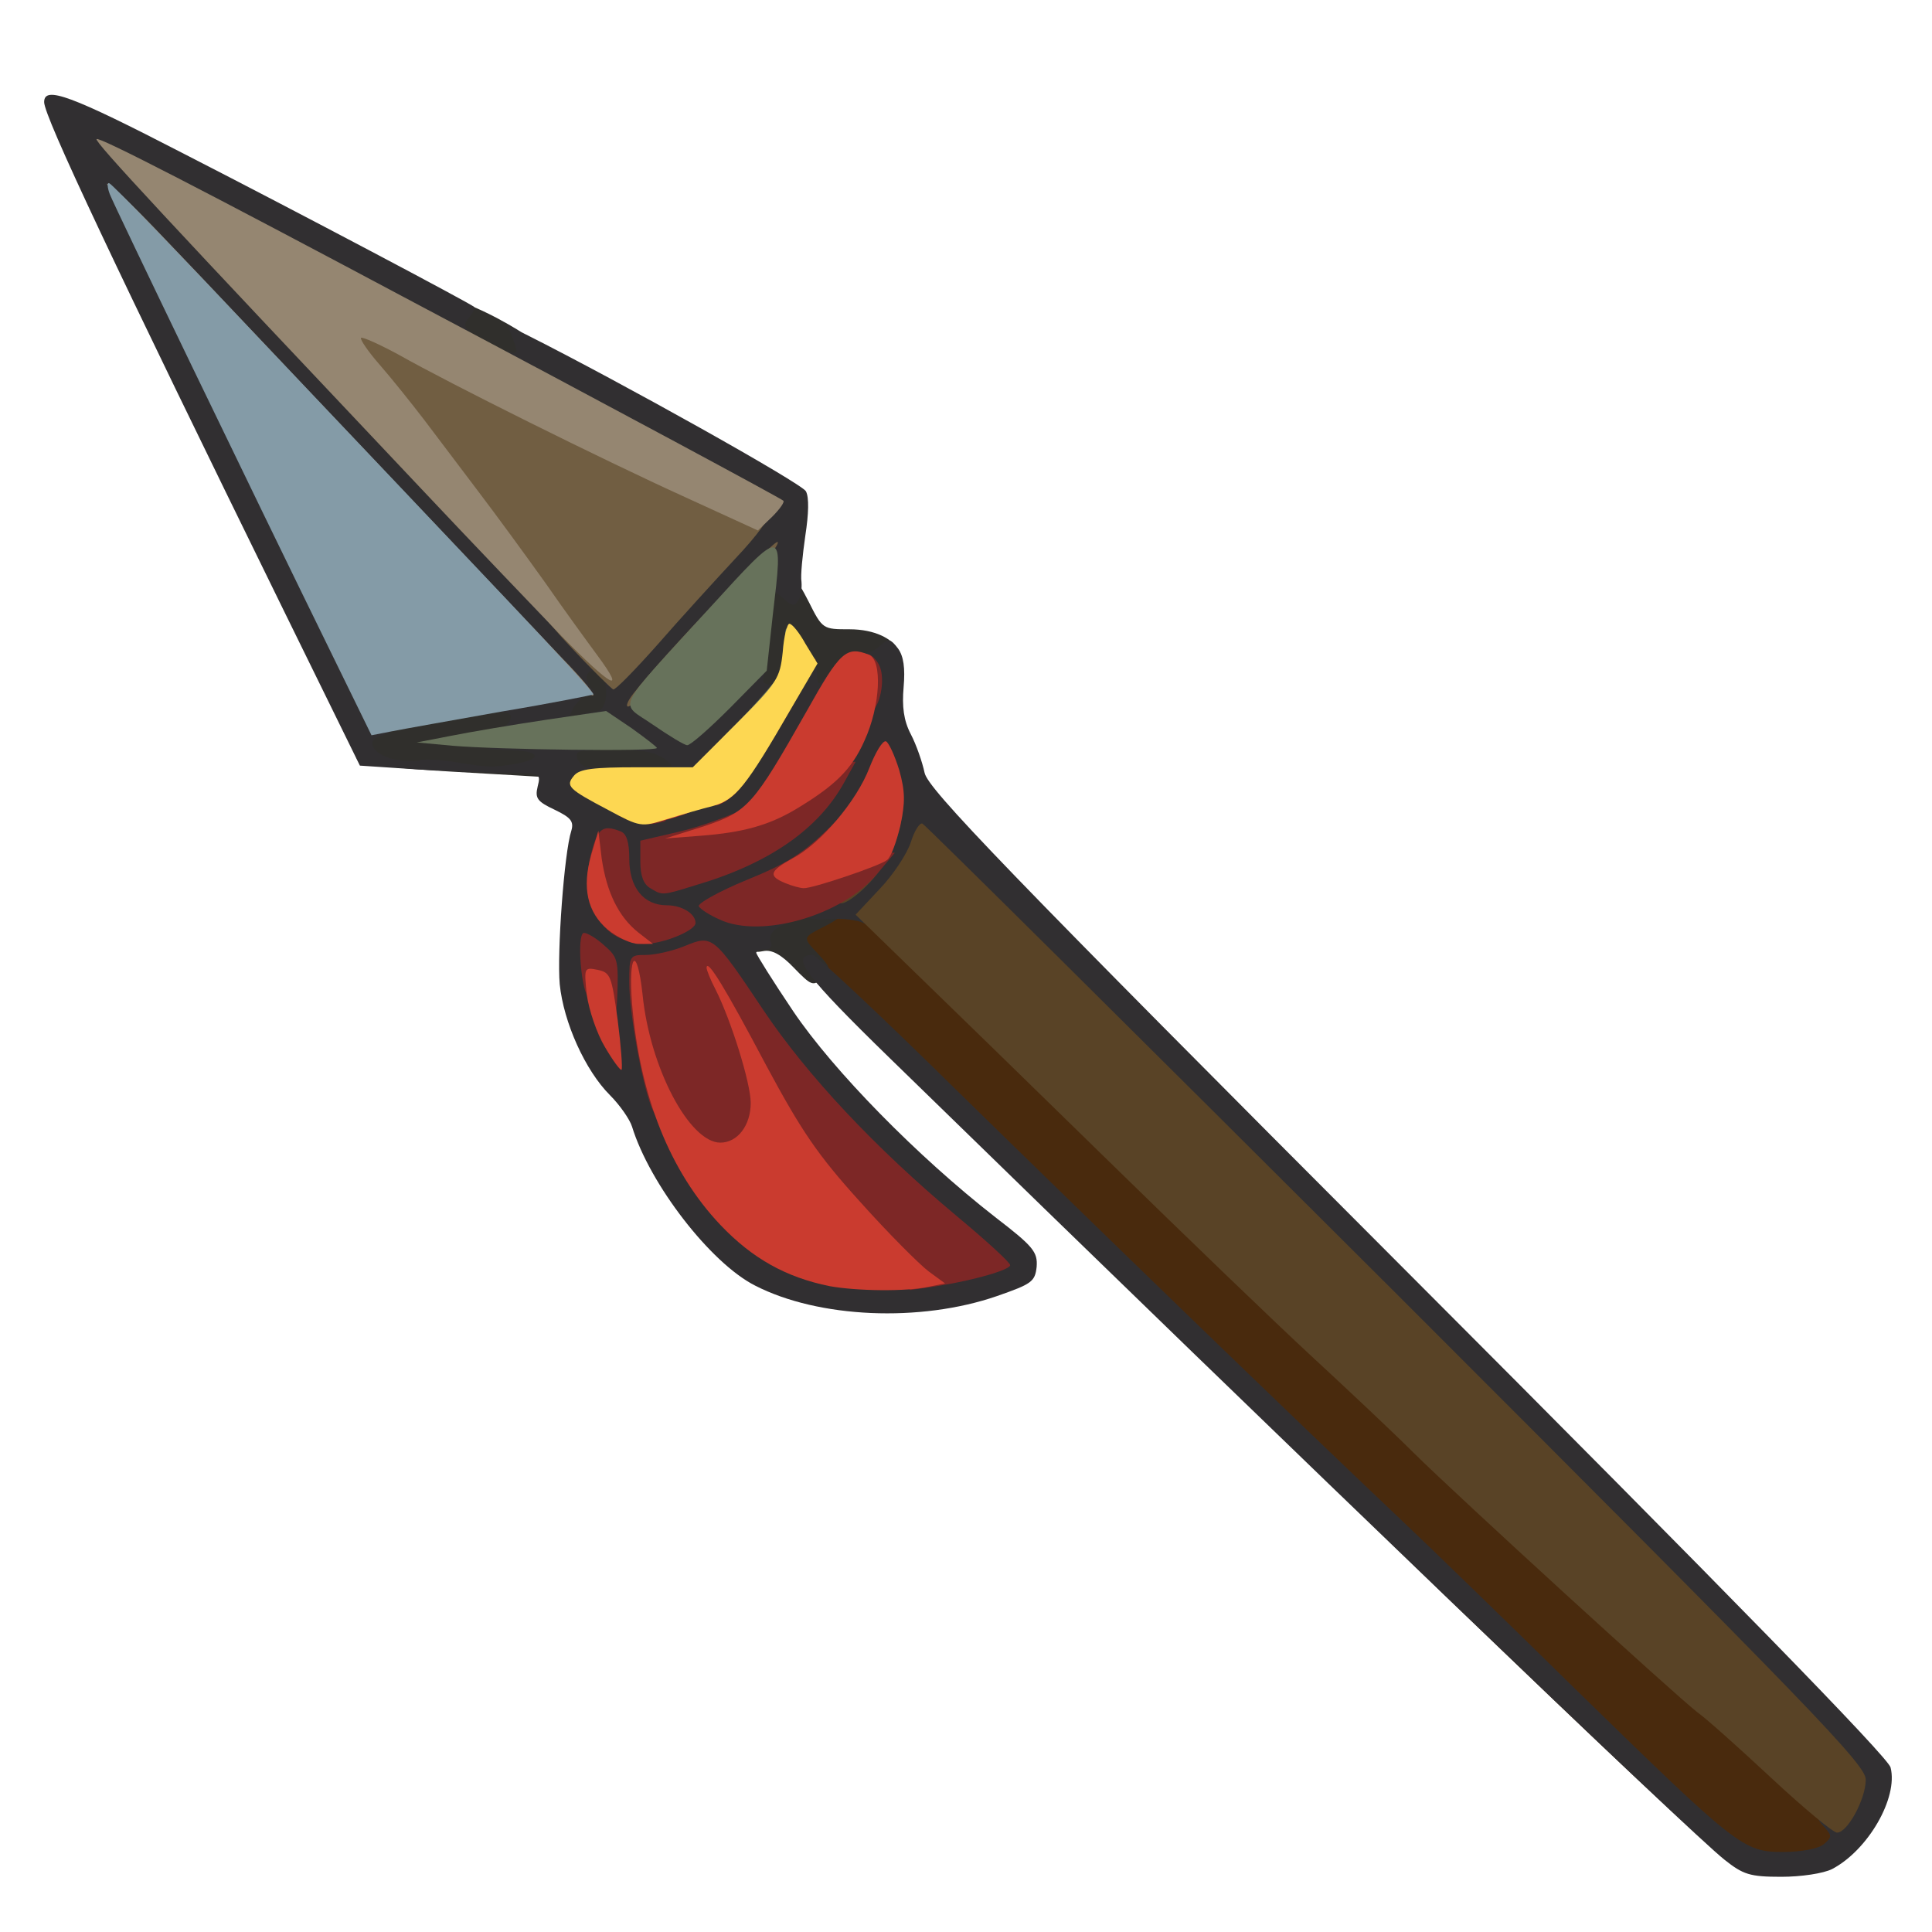 <?xml version="1.0" encoding="utf-8"?>
<!DOCTYPE svg PUBLIC "-//W3C//DTD SVG 1.0//EN" "http://www.w3.org/TR/2001/REC-SVG-20010904/DTD/svg10.dtd">
<svg version="1.0" xmlns="http://www.w3.org/2000/svg" width="32px" height="32px" viewBox="0 0 350 350" preserveAspectRatio="xMidYMid meet">
 <g fill="#492a0d">
  <path d="M314.4 338 c-3.4 -1.3 -40.5 -36.9 -138.6 -132.4 -31.3 -30.4 -32.8 -32.1 -32.8 -35.6 0 -3.2 0.4 -3.8 3.5 -5.3 2 -0.9 5.4 -1.7 7.7 -1.7 4.6 0 0.6 -3.6 50.3 45 13.2 12.9 29.4 28.5 36 34.6 6.6 6.1 14.9 13.9 18.5 17.5 8.8 8.6 47.7 44.3 51.6 47.1 1.7 1.3 7.9 6.8 13.8 12.3 10 9.4 10.7 10.2 10.4 13.5 -0.2 2.5 -1 3.8 -2.8 4.7 -2.8 1.4 -14.4 1.6 -17.6 0.3z"/>
 </g>
 <g fill="#302f2c">
  <path d="M143.8 175.3 c-2.3 -2.4 -4 -3.3 -5.5 -3 -2 0.4 -2.3 0 -2.3 -2.9 0 -4.3 2.2 -5.5 10.2 -5.7 7.1 -0.2 8.6 1.3 3.6 3.9 -4.5 2.3 -4.5 2.1 -1.6 5.2 2.4 2.6 2.4 2.8 0.8 4.4 -1.7 1.5 -2 1.4 -5.2 -1.9z"/>
  <path d="M101.6 140.3 c-1.6 -5.6 -1.7 -13.3 -0.3 -16 0.9 -1.5 1.8 -3.6 2.1 -4.5 0.6 -2.1 6.5 -2.5 8.4 -0.6 0.7 0.7 1.2 3.8 1.2 6.9 0 5.5 -0.1 5.8 -2.7 6.2 -1.6 0.2 0.4 0.5 4.2 0.6 8.2 0.2 10.5 1.5 10.5 6 l0 3.1 -11.4 0 c-10.1 0 -11.5 -0.2 -12 -1.7z"/>
  <path d="M82 139.8 c-10.5 -0.6 -16.8 -1.4 -17.2 -2.1 -1.1 -1.7 -1 -6.5 0.2 -7.2 1.8 -1.1 21.5 -4.5 26.2 -4.5 l4.8 0 0 3.5 c0 2.8 0.4 3.5 2 3.5 1.7 0 2 0.7 2 4 0 2.2 -0.3 3.9 -0.7 3.8 -0.5 0 -8.2 -0.5 -17.3 -1z"/>
  <path d="M135.4 121.3 c0.4 -3.2 0.9 -8.4 1.3 -11.5 0.6 -5.8 0.6 -5.8 3.9 -5.8 3 0 3.6 0.5 5.9 5 2.5 5 2.6 5 7.4 5 9.2 0 12.7 7 3.9 7.8 -2.6 0.2 -3.8 0.9 -4.6 2.8 -0.9 1.9 -1.9 2.4 -4.6 2.4 -2.4 0 -3.6 -0.5 -3.9 -1.7 -0.4 -1.7 -0.5 -1.7 -0.6 0 -0.1 1.3 -1 1.7 -4.7 1.7 l-4.7 0 0.7 -5.7z"/>
  <path d="M84.8 64.7 c-3.3 -1.9 -3.8 -2.7 -3.8 -5.9 0 -2 0.5 -4 1 -4.3 0.6 -0.3 4.2 1.1 8 3.1 6.1 3.3 7 4.2 7 6.6 0 2.6 -0.3 2.8 -4.2 2.8 -2.6 -0.1 -5.8 -1 -8 -2.3z"/>
 </g>
 <g fill="#312f31">
  <path d="M312.4 336.9 c-6.2 -4.9 -75.5 -71.4 -151.2 -145.2 -15.2 -14.8 -18.2 -18.7 -14 -18.7 0.7 0 12.6 11.2 26.4 24.8 24 23.5 59.9 58.3 80.4 77.7 5.2 4.9 19.4 18.7 31.5 30.6 29.2 28.5 30.3 29.4 37.5 29.4 3.4 0 6.4 -0.6 7.4 -1.4 1.5 -1.3 1.5 -1.5 0.1 -3.1 -1.4 -1.5 -1.4 -1.8 -0.1 -2.3 0.8 -0.3 2.2 -1.9 3 -3.5 l1.5 -2.9 -83.2 -83.2 c-70.5 -70.5 -83.4 -82.9 -84.2 -81.4 -0.5 0.9 -2.8 3.7 -5.1 6.1 -3.4 3.8 -4.4 4.3 -6 3.4 -1 -0.5 -3.8 -0.9 -6.1 -0.7 -3.8 0.2 -4.3 0 -4.3 -1.9 0 -1.4 1.2 -2.8 3.7 -4.1 5 -2.7 9.3 -8.4 9.9 -13.1 l0.5 -3.9 -1.7 3.3 c-2.5 4.8 -10.6 11.7 -16.9 14.3 -6.3 2.6 -7 3.9 -2 3.9 3.9 0 4.6 1.4 1.5 3 -1.1 0.6 -1.7 1.6 -1.4 2.5 0.4 0.9 0 1.5 -1 1.5 -0.9 0 -1.6 0.3 -1.6 0.6 0 0.3 3 5.1 6.7 10.6 7.3 10.8 22.5 26.3 36.6 37.3 6.9 5.3 7.7 6.3 7.5 9 -0.3 2.7 -0.9 3.1 -7.2 5.3 -13.9 4.8 -32.3 4 -43.8 -1.9 -8.1 -4.1 -19.1 -18.4 -22.3 -28.8 -0.4 -1.3 -2.2 -3.9 -4 -5.7 -4.5 -4.5 -8.4 -13.2 -9.1 -20.1 -0.5 -5.7 0.8 -23.8 2.1 -27.8 0.5 -1.7 -0.1 -2.4 -3 -3.8 -3.2 -1.5 -3.6 -2.1 -3.1 -4.2 0.6 -2.4 0.5 -2.5 -5.2 -2.5 -3.3 0 -10.6 -0.3 -16.4 -0.6 l-10.6 -0.7 -13.6 -27.7 c-30.9 -63 -43.6 -89.9 -43.6 -92.5 0 -3 4.7 -1.3 25.4 9.4 20.7 10.6 51.7 27 52.5 27.7 0.2 0.2 -0.2 1.1 -0.9 1.9 -1.1 1.3 -1 1.8 0.6 3 1.8 1.3 1.6 1.4 -1.9 1.5 -3.7 0 -11.6 -3.9 -44.7 -21.7 l-4.5 -2.4 4 4.3 c4.3 4.6 9.2 9.8 46 48.7 13.2 13.9 24.5 26.2 25.1 27.3 1 1.8 1.8 1.1 9.6 -7.9 4.8 -5.4 10.2 -11.4 12.2 -13.2 2 -1.9 3.6 -4 3.6 -4.6 0 -0.6 -10.1 -6.5 -22.5 -13 -18.5 -9.9 -22.4 -12.4 -22.5 -14.2 0 -1.6 0.4 -2 2 -1.6 1.8 0.5 1.9 0.3 1 -2.1 l-1 -2.6 3.3 1.6 c17.3 8.7 50 27 50.7 28.4 0.6 1.1 0.5 4.1 -0.1 8 -0.5 3.5 -0.9 7.3 -0.7 8.4 0.1 1.2 -0.1 2.7 -0.6 3.4 -0.6 1.1 -1.2 1 -2.7 -0.4 -1.8 -1.6 -1.9 -1.6 -1.9 1.1 0 3.1 -1.5 2.4 -2.2 -0.9 -0.2 -1.4 -2.5 0.5 -9.5 8.2 l-9.3 10 2.6 1.7 c2.6 1.7 2.7 1.7 7.8 -3.4 5.5 -5.4 10.4 -7.1 9.1 -3.1 -0.5 1.4 -0.2 2 0.9 2 0.9 0 1.6 -0.4 1.6 -1 0 -1.8 4.1 -5.2 5.6 -4.6 0.8 0.3 1.4 1.8 1.4 3.3 0.1 2.5 0.2 2.6 1.4 1.1 1.9 -2.5 2.6 -2.2 2.6 1.1 0 3 -8.6 19.1 -13 24.2 -2 2.3 -4.3 3.3 -11.3 5.1 -5.1 1.2 -8.6 2.6 -8.4 3.2 1.2 3.2 16.6 -2.8 23.7 -9.2 3.4 -3 6.1 -6.8 9 -12.7 3.6 -7.4 4.1 -9 3.5 -12.6 -0.6 -3.3 -0.4 -4 0.6 -3.6 0.8 0.2 2.2 -0.3 3.2 -1.2 1.7 -1.5 2 -1.4 3.4 0.4 1 1.4 1.3 3.5 1 7 -0.3 3.5 0 6 1.3 8.5 1 1.9 2.1 5.1 2.5 7 0.6 2.9 14.3 17.2 87.5 90.5 58 58.1 87.1 87.9 87.5 89.7 1.4 5.5 -4.1 15 -10.6 18.4 -1.6 0.8 -5.6 1.4 -9.2 1.4 -5.7 0 -6.9 -0.4 -10.3 -3.1z m-145.4 -107 c3.6 -0.5 6.9 -1.4 7.3 -1.8 0.5 -0.5 -2.7 -3.8 -7 -7.4 -12.6 -10.5 -24.5 -23.4 -32.2 -35.1 -7 -10.4 -7.4 -10.8 -10.3 -10.2 -1.7 0.3 -4.2 0.6 -5.5 0.6 -2.5 0 -2.5 0.1 -1.8 5.6 3.2 26.2 16.9 44.6 35.8 48.4 5.9 1.1 6.4 1.1 13.7 -0.1z m-55.9 -70.1 c-0.4 -3.5 -0.6 -3.8 -0.9 -1.5 -0.3 2.6 0.3 5.7 1 5.7 0.2 0 0.1 -1.9 -0.1 -4.2z m11.4 -15.8 l6 -1.9 -4.6 0 c-2.5 -0.1 -5.4 -0.8 -6.5 -1.6 -1.8 -1.4 -1.7 -1.4 1.5 -1.5 3.3 0 3.4 -0.1 1.5 -1.5 -1 -0.8 -3.2 -1.5 -4.9 -1.5 -1.6 0 -4.1 -0.9 -5.5 -2 -2.7 -2.1 -5.1 -2.7 -3.2 -0.8 1.8 1.8 1.5 2.8 -0.8 2.8 -1.3 0 -1.8 0.5 -1.4 1.5 0.4 0.8 1.2 1.5 2 1.5 0.8 0 1.4 0.4 1.4 0.9 0 0.5 1.9 2.1 4.3 3.5 2.3 1.4 4.2 2.5 4.2 2.5 0 0.1 2.7 -0.8 6 -1.9z m-29.2 -5.6 c5.2 -0.9 4.6 -2.4 -1 -2.5 -4.7 -0.2 -4.7 -0.2 -1.3 -0.9 3.1 -0.7 3.2 -0.7 0.8 -0.9 -2.8 -0.1 -4.1 -2.1 -1.4 -2.1 0.8 0 1.6 -0.7 2 -1.5 0.4 -1 -0.1 -1.5 -1.4 -1.5 -2.2 0 -2.6 -1.5 -0.7 -2.7 0.6 -0.4 3.1 -1.2 5.5 -1.8 l4.2 -1 -33.1 -35 c-18.2 -19.2 -33.5 -35.4 -34 -36 -0.9 -0.9 12.6 27.2 31.5 65.5 3.6 7.4 6.6 13.7 6.6 14.1 0 0.4 -0.9 0.9 -2 1.2 -3 0.8 -1.4 3.5 2.6 4.3 1.9 0.3 4 0.4 4.6 0.1 0.7 -0.2 3.3 -0.1 5.8 0.3 6.3 1 7 1.1 11.3 0.4z m14.6 -9.4 c2.1 0 2.7 -5.3 0.7 -6.9 -1.9 -1.6 -3.2 0.5 -1.6 2.4 1 1.2 0.9 1.5 -0.3 1.5 -0.9 0 -2.1 1 -2.8 2.2 -1 1.8 -0.9 2 0.6 1.5 0.9 -0.4 2.4 -0.7 3.4 -0.7z"/>
  <path d="M77.3 134.3 c0.9 -0.2 2.5 -0.2 3.5 0 0.9 0.3 0.1 0.5 -1.8 0.5 -1.9 0 -2.7 -0.2 -1.7 -0.5z"/>
 </g>
 <g fill="#594326">
  <path d="M321 322.2 c-5.8 -5.4 -11.8 -10.8 -13.5 -12 -4 -3.1 -43.3 -39 -51.5 -47.1 -3.6 -3.6 -11.9 -11.4 -18.5 -17.5 -6.6 -6.1 -23 -21.9 -36.5 -35.1 -13.5 -13.2 -29.4 -28.7 -35.3 -34.4 l-10.7 -10.4 4.4 -4.7 c2.4 -2.5 4.9 -6.3 5.6 -8.4 0.6 -2 1.6 -3.6 2.1 -3.4 0.5 0.2 39.1 38.5 85.9 85.2 75.6 75.6 85 85.3 85 88 0 3.5 -3.3 9.6 -5.2 9.6 -0.7 0 -6 -4.4 -11.8 -9.8z"/>
  <path d="M152 163.2 c0 -0.4 1.6 -2.4 3.6 -4.3 2 -1.8 4.7 -5.6 6 -8.4 1.7 -3.5 2.2 -4.1 1.7 -2 -1 4.9 -2 6.9 -4.8 10.3 -2.8 3.4 -6.5 5.9 -6.5 4.4z"/>
 </g>
 <g fill="#7d2726">
  <path d="M155.2 223.3 c-5.3 -5.7 -11.2 -12.7 -12.9 -15.6 -2.3 -3.6 -3.3 -4.5 -3.3 -3.1 0 3.4 -3.1 5.4 -8.6 5.4 -4.3 0 -5.4 -0.4 -8.1 -3.2 -1.8 -1.8 -3.7 -4.6 -4.3 -6.3 -1.8 -4.7 -4 -17.1 -4 -22.6 0 -4.8 0.1 -4.9 3 -4.9 1.6 0 4.8 -0.7 7 -1.6 5.1 -2.1 5.2 -2 14.3 11.6 7.9 11.8 20.3 25 34.9 37.2 5.4 4.5 9.8 8.5 9.8 9 0 0.8 -6.3 2.7 -13.3 3.8 l-4.8 0.7 -9.7 -10.4z"/>
  <path d="M111.2 186.8 c-0.1 -1 -0.9 -1.8 -1.7 -1.8 -0.8 0 -1.5 -0.9 -1.5 -1.9 0 -1.1 -0.5 -2.1 -1.2 -2.3 -1.5 -0.5 -2.4 -11.8 -1 -11.8 0.6 0 2.3 1 3.7 2.3 2.4 2.1 2.6 2.6 2.3 9.7 -0.2 4.1 -0.5 6.7 -0.6 5.8z"/>
  <path d="M110.7 169 c-3.8 -3 -5.1 -8 -3.7 -14 1.2 -4.9 2.1 -5.7 5.4 -4.4 1.1 0.4 1.6 1.9 1.6 5 0 5.2 2.6 8.4 6.8 8.4 2.7 0 5.2 1.5 5.2 3.2 0 1.4 -5.9 3.8 -9.3 3.8 -1.9 0 -4.6 -0.9 -6 -2z"/>
  <path d="M130.4 166.6 c-1.8 -0.8 -3.4 -1.8 -3.8 -2.4 -0.3 -0.5 3.6 -2.7 8.7 -4.8 7.4 -3 10.3 -4.9 15 -9.5 3.1 -3.2 5.7 -5.3 5.7 -4.8 0 0.5 -2.4 3.4 -5.3 6.4 -2.9 3 -5 5.5 -4.7 5.5 0.4 0 2.7 -0.7 5.2 -1.6 2.6 -0.8 6 -1.4 7.8 -1.2 l3.1 0.3 -3.2 3.8 c-6.2 7.5 -20.9 11.8 -28.5 8.3z"/>
  <path d="M117.8 160.9 c-1.2 -0.7 -1.8 -2.2 -1.8 -4.8 l0 -3.8 7.3 -1.7 c7.9 -1.9 20.6 -7.7 23.3 -10.7 1 -1.1 3.1 -1.9 5 -1.9 l3.4 0 -2.1 3.8 c-4.7 8.5 -13.7 14.7 -27 18.6 -6.1 1.9 -5.9 1.8 -8.1 0.5z"/>
  <path d="M113.4 148.4 c-2.7 -1.3 -2.6 -1.3 2.1 -0.7 5.9 0.7 6.4 0.9 3.1 1.5 -1.3 0.3 -3.7 -0.1 -5.2 -0.8z"/>
  <path d="M156 123.5 c0 -4.4 0.3 -5.3 1.5 -4.9 0.8 0.3 1.7 1.5 2 2.5 0.9 2.8 -0.4 7.9 -2.1 7.9 -1 0 -1.4 -1.4 -1.4 -5.5z"/>
 </g>
 <g fill="#715e42">
  <path d="M114.7 125.7 c5.6 -7.2 25.9 -28.4 26.2 -27.5 0.2 0.5 -2.3 3.8 -5.6 7.2 -3.3 3.3 -9.2 9.8 -13.2 14.4 -4 4.5 -7.7 8.2 -8.3 8.2 -0.5 0 -0.1 -1 0.9 -2.3z"/>
  <path d="M103.2 117 c-4 -4.2 -10 -11.7 -13.3 -16.6 -3.4 -4.9 -8 -11.1 -10.3 -13.9 -2.3 -2.7 -5.2 -6.5 -6.5 -8.2 -1.2 -1.8 -4.2 -5.6 -6.7 -8.5 -3.3 -3.9 -4.4 -6 -4.4 -8.5 0 -3.2 0.2 -3.3 3.8 -3.3 2.2 0 5.6 1.1 8.2 2.6 6.9 4 40.1 20.6 53 26.4 6.3 2.9 11.9 5.6 12.3 6 0.5 0.4 -2.2 4.1 -6 8.1 -3.8 4.1 -10.2 11.1 -14.2 15.7 -4 4.5 -7.6 8.2 -8 8.1 -0.3 -0.1 -3.9 -3.6 -7.9 -7.9z"/>
 </g>
 <g fill="#ca3b2f">
  <path d="M150.3 233 c-7.9 -1.6 -14 -5 -19.8 -11.1 -9.1 -9.6 -14.6 -23.3 -16 -40.1 -0.7 -9.2 0.9 -10.7 1.9 -1.7 1.3 13.3 8.5 26.9 14.1 26.9 3.1 0 5.5 -3.1 5.5 -7.2 0 -3.6 -3.6 -15.1 -6.4 -20.6 -0.9 -1.7 -1.6 -3.5 -1.6 -3.9 0.1 -1.7 3.4 3.7 10.8 17.7 6.4 11.9 9.3 16.2 17 24.7 5.1 5.7 10.7 11.3 12.4 12.6 l3 2.2 -2.9 0.6 c-4 0.9 -13 0.8 -18 -0.1z"/>
  <path d="M109.6 189.7 c-1.5 -2.5 -2.9 -6.7 -3.3 -9.5 -0.5 -4.9 -0.5 -5 2 -4.5 2.3 0.5 2.5 1.1 3.6 9.1 0.6 4.7 0.9 8.7 0.7 9 -0.2 0.2 -1.6 -1.7 -3 -4.1z"/>
  <path d="M110.1 168.4 c-3.7 -3.1 -4.7 -7.6 -3 -13.5 l1.3 -4.4 0.6 5 c0.9 6.2 3.1 10.6 6.6 13.4 l2.7 2.1 -2.6 0 c-1.4 0 -3.9 -1.2 -5.6 -2.6z"/>
  <path d="M142.3 160 c-3.2 -1.3 -2.9 -2.2 1.3 -4.5 5.1 -2.7 11.6 -10.4 13.9 -16.4 1.1 -2.8 2.4 -5 3 -4.8 0.5 0.2 1.6 2.6 2.4 5.2 1.1 3.9 1.1 5.9 0.2 10.1 -0.7 2.9 -1.7 5.7 -2.4 6.2 -1.4 1.1 -13.6 5.2 -15.1 5.1 -0.6 0 -2.1 -0.4 -3.3 -0.9z"/>
  <path d="M127.5 149.7 c8 -2.7 8.9 -3.7 18.6 -20.8 6.1 -10.9 7.2 -11.9 11.3 -10.3 2.5 1 2.1 9.3 -0.8 15.6 -2.3 5.2 -5.4 8.2 -12.6 12.5 -4.8 2.8 -9.3 4.1 -17 4.7 l-6.5 0.5 7 -2.2z"/>
  <path d="M121 147.5 c1.9 -0.7 4.2 -1.3 5 -1.3 0.8 0 -0.1 0.6 -2 1.3 -1.9 0.7 -4.2 1.3 -5 1.3 -0.8 0 0.1 -0.6 2 -1.3z"/>
  <path d="M129.7 145 c2.3 -0.9 6.1 -6.4 13.3 -18.8 2.3 -4.1 4.4 -7.1 4.7 -6.8 0.7 0.7 -10.7 20.2 -13.9 23.7 -1.4 1.6 -3.4 2.9 -4.5 2.8 -1.5 0 -1.5 -0.2 0.4 -0.9z"/>
 </g>
 <g fill="#67725b">
  <path d="M133.7 130.8 c3.9 -4 7.3 -8 7.6 -8.8 0.4 -1.1 0.6 -0.9 0.6 0.5 0.1 2 -12.4 15.5 -14.4 15.5 -0.5 0 2.2 -3.3 6.2 -7.2z"/>
  <path d="M82 135.1 l-6.5 -0.6 6.2 -1.2 c3.5 -0.7 11.2 -2 17.2 -2.9 l10.9 -1.6 4.6 3.1 c2.5 1.8 4.6 3.4 4.6 3.6 0 0.7 -28.9 0.3 -37 -0.4z"/>
  <path d="M118.3 131.3 c-6.2 -4.3 -7.3 -1.9 10.2 -21.1 13.6 -14.9 13.4 -14.9 11.5 1.2 l-1.1 10.1 -6.7 6.8 c-3.7 3.7 -7.1 6.7 -7.7 6.7 -0.5 0 -3.3 -1.7 -6.2 -3.7z"/>
  <path d="M142.2 116 c0 -1.9 0.2 -2.7 0.5 -1.7 0.2 0.9 0.2 2.5 0 3.5 -0.3 0.9 -0.5 0.1 -0.5 -1.8z"/>
 </g>
 <g fill="#958671">
  <path d="M98.3 117.8 c-41.3 -43 -79.5 -83.9 -78.9 -84.5 0.3 -0.3 4.9 4.1 10.3 9.8 5.5 5.7 22.4 23.7 37.8 39.9 15.3 16.2 30.8 32.5 34.4 36.3 3.6 3.7 6.1 6.7 5.5 6.7 -0.6 0 -4.7 -3.7 -9.1 -8.2z"/>
  <path d="M101.8 115.3 c-4.7 -4.9 -16.4 -17.1 -26 -27.3 -44.8 -47.4 -58.8 -62.4 -58.3 -62.8 0.4 -0.5 19.4 9.3 57.5 29.6 37 19.6 66.5 35.5 66.9 35.9 0.3 0.2 -0.6 1.5 -2 2.9 l-2.6 2.5 -13.1 -6 c-15.4 -7 -42.7 -20.6 -51.9 -25.8 -3.5 -1.9 -6.6 -3.3 -6.9 -3.1 -0.2 0.3 1.3 2.5 3.4 4.9 2.1 2.4 5.7 6.9 8 9.9 2.3 3 6.7 8.9 9.9 13.1 3.2 4.2 8.6 11.6 12.1 16.5 3.4 4.9 7.7 10.8 9.4 13.1 5.4 7.3 2.5 5.7 -6.4 -3.4z"/>
 </g>
 <g fill="#849ba7">
  <path d="M60.5 119.3 c-15.2 -31 -39.8 -82 -40.6 -84.1 -0.5 -1.3 -0.5 -2.2 -0.1 -2 0.5 0.1 13.2 13.3 28.3 29.3 15.1 15.9 34.7 36.6 43.6 46 8.8 9.3 16 17.1 15.8 17.3 -0.1 0.1 -7.6 1.6 -16.6 3.1 -9 1.6 -18 3.2 -20 3.6 l-3.6 0.7 -6.8 -13.9z"/>
 </g>
 <g fill="#fdd752">
  <path d="M110.3 146.8 c-7.4 -3.9 -7.9 -4.4 -6.3 -6.3 1 -1.2 3.5 -1.5 11.4 -1.5 l10.1 0 7.9 -7.9 c7.4 -7.4 7.9 -8.2 8.4 -13 0.2 -2.8 0.8 -5.1 1.2 -5.1 0.5 0 1.8 1.6 2.9 3.6 l2.2 3.6 -4.8 8.2 c-8.2 14.2 -10 16.4 -14.1 17.6 -2 0.5 -5.8 1.6 -8.4 2.4 -4.6 1.5 -4.9 1.4 -10.5 -1.6z"/>
 </g>
</svg>